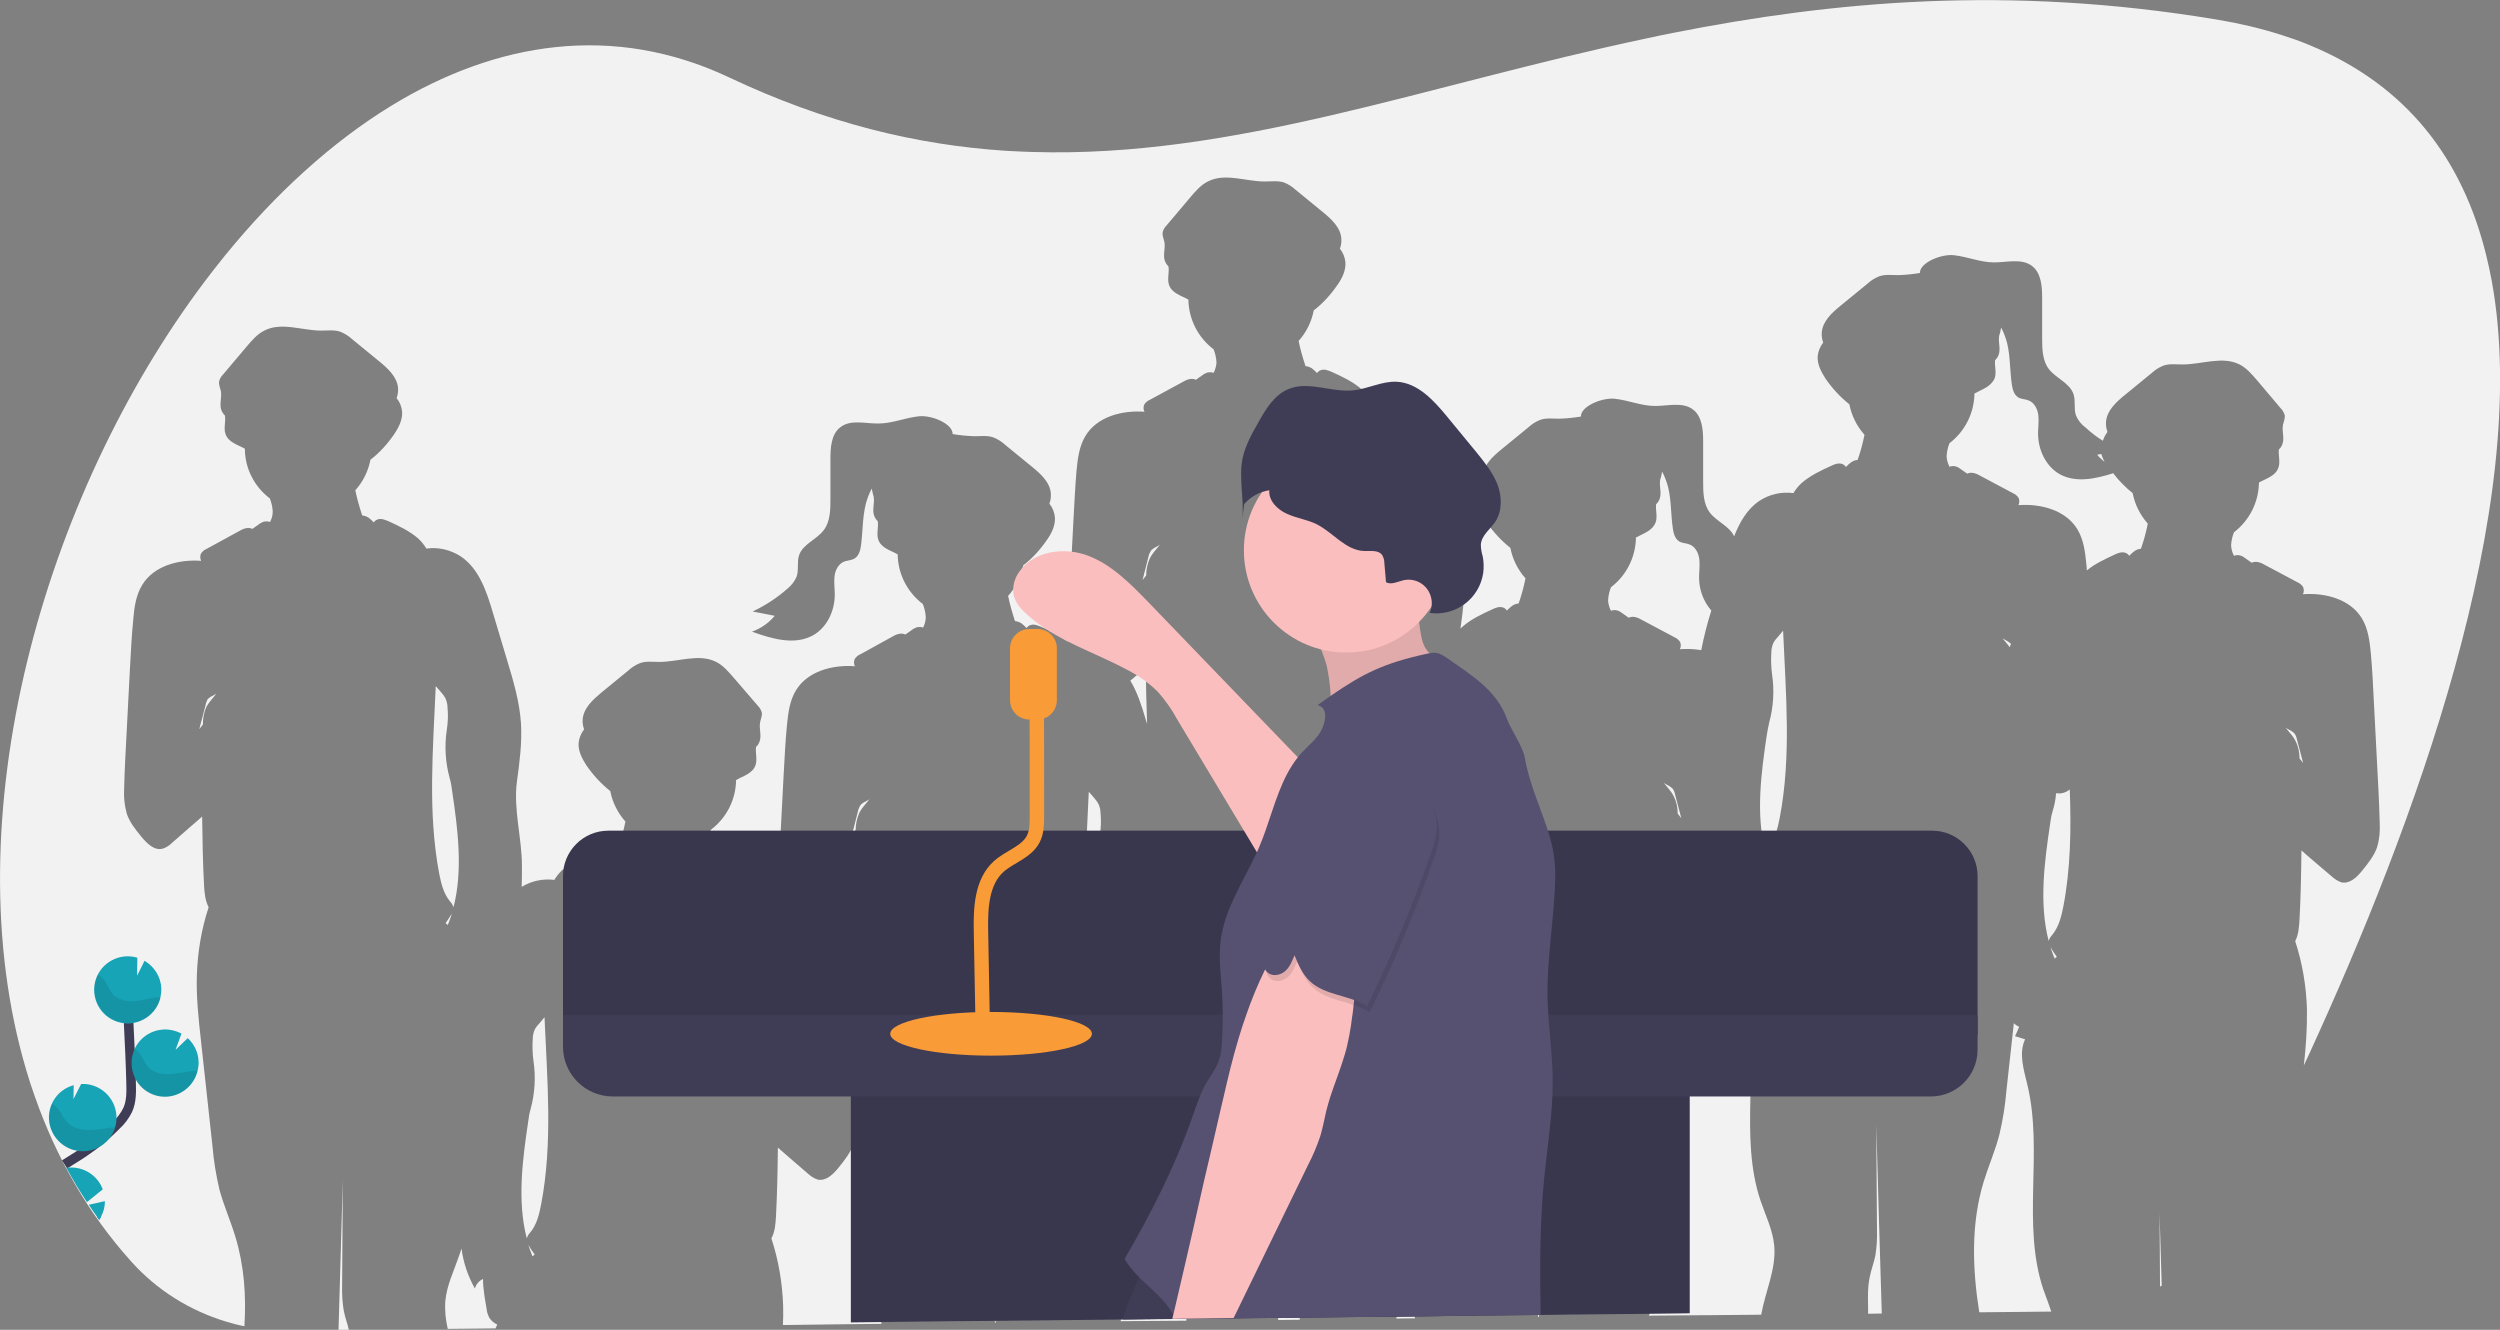 <?xml version="1.0" encoding="utf-8"?>
<!-- Generator: Adobe Illustrator 23.0.6, SVG Export Plug-In . SVG Version: 6.00 Build 0)  -->
<svg version="1.1" id="bbd2572f-7b08-4c5d-b64e-2e695104dd4a"
	 xmlns="http://www.w3.org/2000/svg" xmlns:xlink="http://www.w3.org/1999/xlink" x="0px" y="0px" viewBox="0 0 1041.3 553.9"
	 style="enable-background:new 0 0 1041.3 553.9;" xml:space="preserve">
<rect x="0" y="0" width="1041.3" height="553.9" fill="#808080" stroke="none"/>
<style type="text/css">
	.st0{fill:#F2F2F2;}
	.st1{fill:#3F3D56;}
	.st2{opacity:0.1;enable-background:new    ;}
	.st3{fill:#F99B36;}
	.st4{fill:none;stroke:#F99B36;stroke-width:6;stroke-miterlimit:10;}
	.st5{fill:#FBBEBE;}
	.st6{fill:#565171;}
	.st7{fill:none;stroke:#3F3D56;stroke-width:4;stroke-miterlimit:10;}
	.st8{fill:#17A4B7;}
</style>
<title>conference speaker</title>
<path class="st0" d="M357.9,338.6c1.1-2.2,2.9-3.9,4.3-5.8c-0.2,0.2-0.4,0.3-0.7,0.5c-1.1,0.5-2.1,1.1-3,1.9
	c-0.5,0.8-0.9,1.6-1.1,2.5l-2.5,9.9c0.5-0.6,1-1.2,1.5-1.9C356.4,343.4,356.9,340.9,357.9,338.6z"/>
<path class="st0" d="M598.7,345.3c-0.2,1.1-0.5,2.2-1,3.2c0,4.2-0.5,8.4-1.7,12.4c-0.5,1.7-0.8,3.4-1,5.2c-2.4,16.1-4.6,33-0.6,48.6
	c0.3-0.9,0.8-1.8,1.5-2.5c2.7-3.3,3.7-7.5,4.5-11.7c4.2-21.8,3-44.1,2-66.3c-0.6-0.7-1.4-1.2-2.2-1.6c0,1,0,1.9-0.1,2.9
	C599.8,338.8,599.3,342.1,598.7,345.3z"/>
<path class="st0" d="M458.4,338.7c0-1.3-0.3-2.5-0.8-3.7c-0.5-1-1.2-1.9-1.9-2.7l-2.2-2.5c-1.1,26.1-3.4,52.3,1.4,77.9
	c0.8,4.1,1.8,8.4,4.5,11.7c0.7,0.7,1.2,1.6,1.5,2.5c4-15.6,1.8-32.5-0.6-48.6c-0.2-1.8-0.6-3.5-1-5.2c-1.8-6.6-2.2-13.4-1.2-20.2
	C458.6,344.8,458.7,341.8,458.4,338.7z"/>
<path class="st0" d="M470.8,283.5c2.9,4.8,4.7,10.4,6.3,15.8l0.7,2.3c-0.3-7.9-0.5-15.8-0.5-23.7c-1.6,1.4-3.1,2.8-4.7,4.1
	L470.8,283.5z"/>
<path class="st0" d="M494.1,550.1c0.4-5.5,0-11.1-1.3-16.5c-0.9-3.4-2.2-6.8-2.4-10.3c0-2.4,0.3-4.7,0.9-7
	c4.1-20.9,5.9-42.9-0.3-63.3c-1.7-5.5-3.9-10.7-5.6-16.2c-0.8,2-1.7,4-2.8,5.9c-0.5-1.8-1.7-3.2-3.4-4c0,1,0,1.9-0.1,2.9
	c-0.3,3.3-0.8,6.5-1.4,9.7c-0.2,1.3-0.6,2.5-1.2,3.6c-0.8,1.1-1.9,2.1-3.2,2.7c0.6,1.3,1.2,2.6,1.7,3.9l-4.2,1.3
	c2.7,6,0.5,12.8-1,19.2c-5.2,22.2-0.5,45.9-3,68.3L494.1,550.1z"/>
<path class="st0" d="M478.9,232.6c1.1-2.2,2.8-3.9,4.3-5.8c-0.2,0.2-0.4,0.3-0.7,0.5c-1.1,0.5-2.1,1.1-3,1.9
	c-0.5,0.8-0.9,1.6-1.1,2.5l-2.5,9.9c0.5-0.6,1-1.2,1.5-1.9C477.4,237.4,477.9,234.9,478.9,232.6z"/>
<path class="st0" d="M579.4,232.7c0-1.3-0.3-2.5-0.8-3.7c-0.5-1-1.2-1.9-1.9-2.7l-2.2-2.5c-1.1,25.7-3.4,51.5,1.2,76.7
	c0.8-2.7,1.6-5.4,2.4-8.2c1.2-4.5,2.8-8.9,4.8-13.1c-0.5-4-1.1-8.1-1.6-12c-0.2-1.8-0.6-3.5-1.1-5.2c-1.8-6.6-2.2-13.4-1.2-20.1
	C579.6,238.9,579.7,235.8,579.4,232.7z"/>
<path class="st0" d="M535.8,429.3l-3.4,120.5l9-0.1c-1.6-14.7-2.3-29.4-2.2-44.2c0-4.3,0.2-8.6-0.7-12.8c-0.6-2.9-1.7-5.7-2.3-8.7
	c-0.6-3.5-0.8-7.1-0.7-10.7L535.8,429.3z"/>
<path class="st0" d="M458.5,429.3c0.1-0.3,0.3-0.7,0.4-1c0.5-1.2,0.9-2.5,1.3-3.7c0,0-0.1,0.1-0.1,0.1c-0.8,1.3-1.7,2.5-2.5,3.8
	C457.9,428.8,458.2,429,458.5,429.3z"/>
<path class="st0" d="M186.4,294.7c0-1.3-0.3-2.5-0.8-3.7c-0.5-1-1.2-1.9-1.9-2.7l-2.2-2.5c-1.1,26.1-3.4,52.3,1.4,77.9
	c0.8,4.1,1.8,8.4,4.5,11.7c0.7,0.7,1.2,1.6,1.5,2.5c4-15.6,1.8-32.5-0.6-48.6c-0.2-1.8-0.5-3.5-1-5.2c-1.8-6.6-2.2-13.4-1.2-20.1
	C186.6,300.8,186.7,297.8,186.4,294.7z"/>
<path class="st0" d="M186.5,385.3c0.1-0.3,0.3-0.7,0.4-1c0.5-1.2,0.9-2.5,1.3-3.7c0,0-0.1,0.1-0.1,0.1c-0.8,1.3-1.6,2.5-2.5,3.8
	C185.9,384.8,186.2,385,186.5,385.3z"/>
<path class="st0" d="M142.8,491.3c-0.6,20.9-1.2,41.8-1.8,62.7l4.3-0.1c-0.6-2.7-1.6-5.2-2.1-7.9c-0.6-3.5-0.8-7.1-0.7-10.7
	L142.8,491.3z"/>
<path class="st0" d="M207.1,551.7c-1.3-0.6-2.4-1.5-3.2-2.7c-0.6-1.1-1.1-2.4-1.2-3.7c-0.6-3.2-1.1-6.5-1.4-9.7
	c-0.1-1-0.1-1.9-0.1-2.9c-1.7,0.8-2.9,2.2-3.4,4c-2.9-5.2-4.8-10.8-5.6-16.7c-0.3,1-0.6,2.1-1,3.1c-2.1,6.2-5.1,12.2-5.7,18.7
	c-0.3,3.9,0.1,7.9,1,11.7l19.9-0.2C206.7,552.7,206.9,552.2,207.1,551.7z"/>
<path class="st0" d="M220.1,518.6c0.4,1.2,0.8,2.5,1.3,3.7c0.1,0.3,0.3,0.7,0.4,1c0.3-0.3,0.6-0.5,0.9-0.8c-0.9-1.2-1.8-2.5-2.5-3.8
	C220.2,518.7,220.2,518.7,220.1,518.6z"/>
<path class="st0" d="M363.4,539.4c-1.4-6-2.4-12-2.9-18.1c-1.6-14.7-3.2-29.3-4.8-44c0-0.4-0.1-0.8-0.1-1.2
	c-0.1,0.2-0.1,0.4-0.2,0.6c-1.2,3.5-3.6,6.5-6,9.5s-5.4,5.9-8.9,5.1c-1.4-0.5-2.7-1.3-3.8-2.3l-8-6.9c-1.6-1.4-3.1-2.7-4.7-4.1
	c-0.1,9.7-0.3,19.3-0.8,28.9c-0.2,3-0.4,6.2-1.9,8.9c3,9.2,4.6,18.7,4.9,28.3c0.1,2.6,0,5.2-0.1,7.8l23.4-0.3h0.1l17.6-0.2
	C366,547.5,364.5,543.5,363.4,539.4z"/>
<path class="st0" d="M323.8,439.9c0.5,0.6,1,1.2,1.5,1.9l-2.5-9.9c-0.2-0.9-0.5-1.8-1.1-2.5c-0.9-0.8-1.9-1.4-3-1.9
	c-0.2-0.2-0.5-0.3-0.7-0.5c1.5,1.9,3.3,3.6,4.3,5.8C323.3,434.9,323.8,437.4,323.8,439.9z"/>
<path class="st0" d="M352.8,396c0.6,7,1,13.9,1.4,20.9s0.7,13.8,1.1,20.6c0.8-5.3,2.1-10.6,3.7-15.7c-1.4-2.7-1.7-5.8-1.9-8.9
	c-0.5-9.6-0.7-19.3-0.8-28.9c-1.5,1.4-3.1,2.7-4.6,4C352.2,390.6,352.6,393.3,352.8,396z"/>
<path class="st0" d="M220,467.2c-2.4,16.1-4.6,33-0.6,48.6c0.3-0.9,0.8-1.8,1.5-2.5c2.7-3.3,3.7-7.5,4.5-11.7
	c4.9-25.6,2.5-51.8,1.4-77.9l-2.1,2.5c-0.8,0.8-1.5,1.7-2,2.7c-0.5,1.2-0.8,2.5-0.8,3.8c-0.2,3.1-0.1,6.1,0.3,9.2
	c1,6.7,0.6,13.5-1.2,20.1C220.5,463.7,220.2,465.4,220,467.2z"/>
<path class="st0" d="M581.6,549.2l7.8-0.1c-4.2-24.1,1.8-49.9-3.8-74c-0.9-3.8-2-7.7-2.3-11.5c-2,5.3-4.3,10.5-4.8,16.2
	c-0.9,9.7,3.7,19,5.4,28.7c2.3,13.3-0.8,26.8-2.2,40.2C581.6,548.8,581.6,549,581.6,549.2z"/>
<path class="st0" d="M851.1,537.1c-9.1-27.1,0-57.2-6.6-85c-1.5-6.4-3.8-13.3-1-19.2l-4.2-1.3c0.6-1.3,1.2-2.6,1.7-3.9
	c-0.8-0.4-1.6-0.9-2.2-1.5l-3.1,28.2c-0.5,6.1-1.5,12.2-2.9,18.1c-1.7,6.7-4.5,13-6.5,19.5c-5.4,17.6-4.8,36.3-1.9,54.6l30-0.3
	C853.4,543.2,852.2,540.2,851.1,537.1z"/>
<path class="st0" d="M837.1,269.6l0.1-0.3l0.4-1.2c-0.9-0.7-1.8-1.3-2.8-1.8c-0.2-0.2-0.5-0.3-0.7-0.5
	C835.1,267.2,836.2,268.3,837.1,269.6z"/>
<path class="st0" d="M736.1,357.6c0.4,1.2,0.8,2.5,1.3,3.7c0.1,0.3,0.3,0.7,0.4,1c0.3-0.3,0.6-0.5,0.9-0.8c-0.9-1.2-1.8-2.5-2.5-3.8
	C736.2,357.7,736.2,357.7,736.1,357.6z"/>
<path class="st0" d="M859.4,377.7c3.1-16.1,3.3-32.5,2.7-48.9c-1.5,1.3-3.5,1.9-5.5,1.6l-0.2,0c-0.2,2.6-0.7,5.2-1.5,7.7
	c-0.5,1.7-0.8,3.4-1,5.2c-2.4,16.1-4.6,33-0.6,48.6c0.3-0.9,0.8-1.8,1.5-2.5C857.5,386.1,858.6,381.8,859.4,377.7z"/>
<path class="st0" d="M414.7,551c0-5.2,0-10.5,0.1-15.7c-0.2,5.2-0.3,10.5-0.4,15.7H414.7z"/>
<path class="st0" d="M1037.9,117.2c-0.7-3.8-1.5-7.5-2.4-11.1c-9.7-39.2-32.4-70.5-74-87.5c-3.6-1.5-7.3-2.8-11.1-4
	c-8.8-2.8-17.7-4.9-26.8-6.4c-87.2-14.6-160.6-7.6-226.7,5.5c-3.7,0.7-7.4,1.5-11.1,2.3c-92.7,19.6-171.6,49.9-255.9,47.3
	c-3.7-0.1-7.4-0.3-11.1-0.5c-36.7-2.4-74.6-11.4-115.2-30.6c-48-22.6-96.7-15-140.7,11.9c-24.8,15.2-48.1,36.5-68.9,62l-0.1,0.1
	c-2.9,3.6-5.8,7.3-8.6,11C17.7,207-19.9,341.4,10.9,445.6c1.1,3.8,2.3,7.5,3.6,11.1c8.9,25.4,22.1,48.7,40.3,68.9
	c10.5,11.7,24.1,20.2,39.1,24.8c2.6,0.8,5.2,1.5,7.9,2c0.8-12.7-0.1-25.3-3.8-37.4c-2-6.6-4.8-12.9-6.6-19.5c-1.4-6-2.4-12-2.9-18.1
	c-1.6-14.7-3.2-29.3-4.8-44c-1-9-2-18.1-1.7-27.2c0.3-9.6,1.9-19.2,4.9-28.3c-1.4-2.7-1.7-5.8-1.9-8.9c-0.5-9.6-0.7-19.3-0.8-28.9
	c-1.6,1.4-3.1,2.8-4.7,4.1l-8,7c-1.1,1.1-2.4,1.9-3.8,2.3c-3.5,0.9-6.6-2.3-8.9-5.1s-4.8-5.9-6-9.5c-0.9-3.3-1.3-6.7-1.1-10.2
	c0.1-4.4,0.3-8.8,0.5-13.1l1.9-36.6c0.4-7,0.7-13.9,1.4-20.9c0.4-5,1.1-10.1,3.7-14.4c4.8-8,15.2-10.8,24.6-10.1
	c-0.5-0.9-0.5-2-0.1-3c0.6-0.9,1.4-1.6,2.4-2L100,221c1-0.6,2.1-1,3.3-1.1c0.6,0,1.2,0.1,1.8,0.4l2.7-1.9c0.6-0.5,1.3-0.8,2-1.1
	c0.9-0.2,1.9-0.2,2.7,0.1c0.7-1.4,1.1-2.8,1.1-4.3c-0.1-1.9-0.5-3.7-1.2-5.5c-6.5-4.9-10.4-12.6-10.4-20.7c-3-1.7-6.9-2.6-8.1-6.2
	c-0.8-2.4,0.2-5.1-0.2-7.6c-0.7-0.7-1.2-1.5-1.5-2.3c-0.9-2.5,0.3-5.3-0.2-7.9c-0.3-1.4-1-2.8-0.7-4.2c0.3-1,0.8-1.9,1.6-2.7
	l9.8-11.6c2.2-2.6,4.4-5.2,7.4-6.7c7.1-3.7,15.7,0,23.7,0c2.7,0,5.5-0.4,8,0.5c1.8,0.7,3.5,1.8,4.9,3.1l11,9c3.7,3,7.7,6.6,8.1,11.3
	c0.1,1.4-0.1,2.9-0.6,4.2c1.3,1.6,2.1,3.6,2.3,5.7c0.2,3.3-1.4,6.5-3.2,9.2c-2.8,4.1-6.1,7.8-10,10.8c-0.9,4.7-3.1,9.2-6.3,12.7
	c0.7,3.5,1.7,6.9,2.8,10.3c0,0.1,0.1,0.1,0.1,0.2c0.9,0.1,1.8,0.4,2.6,0.9c0.8,0.6,1.5,1.3,2.2,2c0.3-0.5,0.9-1,1.5-1.2
	c1.5-0.6,3.1,0.1,4.6,0.7c4.4,2,8.9,4.1,12.5,7.3c1.3,1.2,2.4,2.6,3.3,4.1c5-0.7,10.1,0.5,14.4,3.3c7.6,5.2,10.7,14.6,13.3,23.4
	c2,6.6,3.9,13.1,5.9,19.7c2.6,8.6,5.2,17.3,5.8,26.3c0.5,8.2-0.6,16.4-1.7,24.5c-1.5,11.2,2.1,23.5,2.1,34.9c0,2.9,0,5.9-0.1,8.8
	c4.1-2.5,8.9-3.5,13.6-2.9c0.9-1.5,2-2.9,3.3-4.1c3.6-3.2,8.1-5.3,12.5-7.3c1.5-0.7,3.1-1.3,4.6-0.7c0.6,0.2,1.1,0.7,1.5,1.2
	c0.6-0.7,1.4-1.4,2.2-2c0.8-0.5,1.7-0.9,2.6-0.9c0-0.1,0-0.1,0.1-0.2c1.2-3.4,2.1-6.8,2.8-10.3c-3.2-3.6-5.4-8-6.3-12.7
	c-3.9-3.1-7.2-6.7-10-10.8c-1.8-2.8-3.4-5.9-3.2-9.2c0.2-2.1,1-4,2.3-5.7c-0.5-1.4-0.7-2.8-0.6-4.2c0.4-4.8,4.4-8.3,8-11.3l11-9
	c1.4-1.3,3.1-2.4,4.9-3.1c2.5-0.9,5.3-0.5,8-0.5c8,0,16.6-3.6,23.7,0c3,1.5,5.2,4.2,7.4,6.7l10,11.6c0.7,0.7,1.3,1.7,1.6,2.7
	c0.3,1.4-0.5,2.8-0.7,4.2c-0.5,2.6,0.7,5.4-0.2,7.9c-0.3,0.9-0.8,1.7-1.5,2.3c-0.3,2.5,0.6,5.2-0.2,7.6c-1.2,3.5-5.1,4.5-8.1,6.2
	c-0.1,8.2-4,15.8-10.5,20.7c-0.7,1.7-1.1,3.6-1.2,5.5c0.1,1.5,0.5,3,1.1,4.3c0.9-0.3,1.8-0.4,2.7-0.1c0.7,0.2,1.4,0.6,2,1.1l2.7,1.9
	c0.6-0.3,1.2-0.4,1.8-0.4c1.2,0.1,2.3,0.5,3.3,1.2l13.9,7.4c0.6,0.3,1.2,0.7,1.7,1.1c0.1-2.7,0.2-5.4,0.4-8.1l1.9-36.6
	c0.4-7,0.7-13.9,1.4-20.9c0.5-5,1.1-10.1,3.7-14.4c4.8-8,15.2-10.8,24.6-10.1c-0.5-0.9-0.5-2-0.1-3c0.6-0.9,1.4-1.6,2.4-2L372,265
	c1-0.6,2.1-1,3.3-1.1c0.6,0,1.2,0.1,1.8,0.4l2.7-1.9c0.6-0.5,1.3-0.8,2-1.1c0.9-0.2,1.9-0.2,2.7,0.1c0.7-1.4,1.1-2.8,1.1-4.3
	c-0.1-1.9-0.5-3.7-1.2-5.5c-6.5-4.9-10.4-12.6-10.5-20.7c-3-1.7-6.9-2.6-8.1-6.2c-0.8-2.4,0.2-5.1-0.2-7.6c-0.7-0.7-1.2-1.5-1.5-2.3
	c-0.9-2.5,0.3-5.3-0.2-7.9c-0.3-1.1-0.6-2.3-0.8-3.4c-1.1,2.1-1.9,4.2-2.5,6.5c-1.4,5.7-1.2,11.6-2,17.4c-0.3,2-0.9,4.1-2.6,5.2
	c-1.3,0.8-3,0.8-4.4,1.3c-2.4,1-3.7,3.6-4,6.1s0.1,5.1,0.1,7.7c0,6.7-3.2,13.6-9,16.9c-7.7,4.3-17.2,1.5-25.5-1.5
	c3.7-1.3,7-3.6,9.5-6.6l-9.2-1.8c5.3-2.5,10.2-5.7,14.6-9.6c1.6-1.3,2.9-3,3.7-4.9c1-2.8,0.1-6,1-8.8c1.5-4.8,7.4-6.6,10.4-10.7
	c2.6-3.5,2.7-8.3,2.7-12.7l0-16.8c0-4.8,0.3-10.4,4.2-13.3c4.3-3.3,10.4-1.4,15.8-1.5c5.7,0,11.1-2.4,16.8-3
	c5.3-0.6,14.2,3.1,14.1,7.4c3,0.5,6,0.8,9,0.9c2.7,0,5.5-0.4,8,0.5c1.8,0.7,3.5,1.8,4.9,3.1l11,9c3.7,3,7.7,6.6,8,11.3
	c0.1,1.4-0.1,2.9-0.6,4.2c1.3,1.6,2.1,3.6,2.3,5.7c0.2,3.3-1.3,6.5-3.2,9.2c-2.8,4.1-6.1,7.8-10,10.8c-0.9,4.7-3.1,9.2-6.3,12.7
	c0.7,3.5,1.7,6.9,2.8,10.3c0,0.1,0.1,0.1,0.1,0.2c0.9,0.1,1.8,0.4,2.6,0.9c0.8,0.6,1.5,1.3,2.2,2c0.3-0.5,0.9-1,1.5-1.2
	c1.5-0.6,3.1,0.1,4.6,0.7c3.9,1.6,7.6,3.7,11,6.1c0-0.2,0-0.4,0-0.6c0.1-4.4,0.3-8.8,0.5-13.1l1.9-36.6c0.4-7,0.7-13.9,1.3-20.9
	c0.5-5,1.1-10.1,3.7-14.4c4.8-8,15.2-10.8,24.6-10.1c-0.5-0.9-0.5-2-0.1-3c0.6-0.9,1.4-1.6,2.4-2l14-7.6c1-0.6,2.1-1,3.3-1.1
	c0.6,0,1.2,0.1,1.8,0.4l2.7-1.9c0.6-0.5,1.3-0.8,2-1.1c0.9-0.2,1.9-0.2,2.7,0.1c0.7-1.4,1.1-2.8,1.2-4.3c-0.1-1.9-0.5-3.7-1.2-5.5
	c-6.5-4.9-10.4-12.6-10.5-20.7c-3-1.7-6.9-2.6-8.1-6.2c-0.8-2.4,0.2-5.1-0.2-7.6c-0.7-0.7-1.2-1.5-1.5-2.3c-0.9-2.5,0.3-5.3-0.2-7.9
	c-0.3-1.4-1-2.8-0.7-4.2c0.3-1,0.8-1.9,1.6-2.7l9.8-11.6c2.2-2.6,4.4-5.2,7.4-6.7c7.1-3.7,15.7,0,23.7,0c2.7,0,5.5-0.4,8,0.4
	c1.8,0.7,3.5,1.8,4.9,3.1l11,9c3.7,3,7.7,6.6,8,11.3c0.1,1.4-0.1,2.9-0.6,4.2c1.3,1.6,2.1,3.6,2.3,5.7c0.2,3.3-1.3,6.5-3.2,9.2
	c-2.8,4.1-6.1,7.8-10,10.8c-0.9,4.7-3.1,9.2-6.3,12.7c0.7,3.5,1.7,6.9,2.8,10.3c0,0.1,0.1,0.1,0.1,0.2c0.9,0.1,1.8,0.4,2.6,0.9
	c0.8,0.6,1.5,1.3,2.2,2c0.3-0.5,0.9-1,1.5-1.2c1.5-0.6,3.1,0.1,4.6,0.7c4.4,2,8.9,4.1,12.5,7.3c1.3,1.2,2.4,2.6,3.3,4.1
	c5-0.7,10.1,0.5,14.3,3.3c7.6,5.2,10.7,14.6,13.3,23.4c2,6.6,3.9,13.1,5.9,19.7c2.6,8.6,5.2,17.3,5.8,26.3
	c0.5,7.6-0.4,15.3-1.5,22.9c0.2-0.3,0.5-0.5,0.8-0.8c3.6-3.2,8.1-5.3,12.5-7.3c1.4-0.7,3.1-1.3,4.6-0.7c0.6,0.2,1.1,0.7,1.5,1.2
	c0.6-0.7,1.4-1.4,2.2-2c0.8-0.5,1.7-0.9,2.6-0.9c0-0.1,0-0.1,0.1-0.2c1.2-3.4,2.1-6.8,2.8-10.3c-3.2-3.6-5.4-8-6.3-12.7
	c-3.9-3.1-7.2-6.7-10-10.8c-1.8-2.8-3.4-5.9-3.2-9.2c0.2-2.1,1-4,2.3-5.7c-0.5-1.4-0.7-2.8-0.6-4.2c0.4-4.8,4.3-8.3,8-11.3l11-9
	c1.4-1.3,3.1-2.4,4.9-3.1c2.5-0.9,5.3-0.5,8-0.5c3-0.1,6-0.4,9-0.9c-0.2-4.2,8.8-8,14.1-7.4c5.7,0.6,11.1,3,16.8,3
	c5.4,0,11.5-1.8,15.8,1.5c3.8,2.9,4.2,8.5,4.2,13.3l0,16.8c0,4.4,0.1,9.2,2.7,12.7c2.9,3.9,8.3,5.7,10.2,10
	c2.3-5.8,5.3-11.2,10.4-14.7c4.2-2.8,9.3-4,14.3-3.3c0.9-1.5,2-2.9,3.3-4.1c3.6-3.2,8.1-5.3,12.5-7.3c1.4-0.7,3.1-1.3,4.6-0.7
	c0.6,0.2,1.1,0.7,1.5,1.2c0.6-0.7,1.4-1.4,2.2-2c0.8-0.5,1.7-0.9,2.6-0.9c0-0.1,0-0.1,0.1-0.2c1.2-3.4,2.1-6.8,2.8-10.3
	c-3.2-3.6-5.4-8-6.3-12.7c-3.9-3.1-7.2-6.7-10-10.8c-1.8-2.8-3.4-5.9-3.2-9.2c0.2-2.1,1-4,2.3-5.7c-0.5-1.4-0.7-2.8-0.6-4.2
	c0.4-4.8,4.3-8.3,8-11.3l11-9c1.4-1.3,3.1-2.4,4.9-3.1c2.5-0.9,5.3-0.5,8-0.5c3-0.1,6-0.4,9-0.9c-0.2-4.2,8.8-8,14.1-7.4
	c5.7,0.6,11.1,3,16.8,3c5.4,0,11.5-1.8,15.8,1.5c3.8,2.9,4.2,8.5,4.2,13.3l0,16.8c0,4.4,0.1,9.2,2.7,12.7c3,4,8.9,5.9,10.4,10.7
	c0.9,2.8,0,6,1,8.8c0.9,2,2.2,3.7,4,5c2.2,2,4.6,3.9,7.2,5.5c0.4-1.3,1.1-2.6,1.9-3.7c-0.5-1.4-0.7-2.8-0.6-4.2
	c0.4-4.8,4.3-8.3,8-11.3l11-9c1.4-1.3,3.1-2.4,4.9-3.1c2.5-0.9,5.3-0.5,8-0.5c8,0,16.6-3.6,23.7,0c3,1.5,5.2,4.2,7.4,6.7l9.8,11.6
	c0.7,0.7,1.3,1.7,1.6,2.7c0.3,1.4-0.4,2.8-0.7,4.2c-0.5,2.6,0.7,5.4-0.2,7.9c-0.3,0.9-0.8,1.7-1.5,2.3c-0.3,2.5,0.7,5.2-0.2,7.6
	c-1.2,3.5-5.1,4.5-8.1,6.2c-0.1,8.2-4,15.8-10.4,20.7c-0.7,1.7-1.1,3.6-1.2,5.5c0.1,1.5,0.5,3,1.2,4.3c0.9-0.3,1.8-0.4,2.7-0.1
	c0.7,0.2,1.4,0.6,2,1.1l2.7,1.9c0.6-0.3,1.2-0.4,1.8-0.4c1.2,0.1,2.3,0.5,3.3,1.1l13.9,7.4c1,0.4,1.8,1.1,2.4,2c0.4,1,0.4,2.1-0.1,3
	c9.4-0.7,19.8,2.1,24.6,10.1c2.6,4.3,3.2,9.4,3.7,14.4c0.6,7,1,13.9,1.3,20.9l1.9,36.6c0.2,4.4,0.4,8.8,0.5,13.2
	c0.2,3.4-0.1,6.9-1.1,10.2c-1.2,3.5-3.6,6.5-6,9.5s-5.4,5.9-8.9,5.1c-1.4-0.5-2.7-1.3-3.8-2.3l-8.1-6.9c-1.6-1.4-3.2-2.7-4.7-4.1
	c-0.1,9.7-0.3,19.3-0.8,28.9c-0.2,3-0.4,6.2-1.8,8.9c3,9.2,4.6,18.7,4.9,28.3c0.1,7.9-0.4,15.7-1.3,23.5c0.8-1.8,1.7-3.6,2.5-5.4
	C1004.8,345.3,1055,211.5,1037.9,117.2z"/>
<path class="st0" d="M85.6,293.8l-2.6,9.9c0.5-0.6,1-1.2,1.5-1.9c0-2.5,0.4-4.9,1.4-7.2c1.1-2.2,2.9-3.9,4.3-5.8
	c-0.2,0.2-0.4,0.3-0.7,0.5c-1.1,0.5-2.1,1.1-3,1.9C86.1,292.1,85.7,292.9,85.6,293.8z"/>
<path class="st0" d="M698.8,338.9c0.5,0.6,1,1.2,1.5,1.9l-2.6-9.9c-0.2-0.9-0.5-1.8-1.1-2.5c-0.9-0.8-1.9-1.4-3-1.9
	c-0.2-0.2-0.5-0.3-0.7-0.5c1.5,1.9,3.3,3.6,4.3,5.8C698.3,333.9,698.8,336.4,698.8,338.9z"/>
<path class="st0" d="M855.8,399.3c0.3-0.3,0.6-0.5,0.9-0.8c-0.9-1.2-1.8-2.5-2.5-3.8c0,0,0-0.1-0.1-0.1c0.4,1.2,0.8,2.5,1.3,3.7
	C855.6,398.6,855.7,399,855.8,399.3z"/>
<path class="st0" d="M595.1,417.6c0.4,1.2,0.8,2.5,1.3,3.7c0.1,0.3,0.3,0.7,0.4,1c0.3-0.3,0.6-0.5,0.9-0.8c-0.9-1.2-1.8-2.5-2.5-3.8
	C595.2,417.7,595.2,417.7,595.1,417.6z"/>
<path class="st0" d="M681.4,223.9c-0.1,8.2-4,15.8-10.4,20.7c-0.7,1.7-1.1,3.6-1.2,5.5c0.1,1.5,0.5,3,1.2,4.3
	c0.9-0.3,1.8-0.4,2.7-0.1c0.7,0.2,1.4,0.6,2,1.1l2.7,1.9c0.6-0.3,1.2-0.4,1.8-0.4c1.2,0.1,2.3,0.5,3.3,1.1l13.9,7.4
	c1,0.4,1.8,1.1,2.4,2c0.4,1,0.4,2.1-0.1,3c3-0.2,6-0.1,8.9,0.4c1.1-5.6,2.5-11.1,4.2-16.5c-3.3-3.8-5.1-8.7-5.1-13.7
	c0-2.6,0.4-5.1,0.1-7.7s-1.7-5.2-4-6.1c-1.4-0.6-3.1-0.5-4.4-1.3c-1.7-1.1-2.3-3.2-2.6-5.2c-0.9-5.8-0.6-11.7-2-17.4
	c-0.6-2.3-1.4-4.4-2.5-6.5c-0.2,1.2-0.4,2.3-0.8,3.4c-0.5,2.6,0.7,5.4-0.2,7.9c-0.3,0.9-0.8,1.7-1.5,2.3c-0.3,2.5,0.7,5.2-0.2,7.6
	C688.2,221.2,684.4,222.2,681.4,223.9z"/>
<path class="st0" d="M735.9,306.2c-2.4,16.1-4.6,33-0.6,48.6c0.3-0.9,0.8-1.8,1.5-2.5c2.7-3.3,3.7-7.5,4.5-11.7
	c4.9-25.6,2.5-51.8,1.4-77.9l-2.1,2.5c-0.8,0.8-1.5,1.7-2,2.7c-0.5,1.2-0.8,2.5-0.8,3.8c-0.2,3.1-0.1,6.1,0.3,9.2
	c1,6.7,0.6,13.5-1.2,20.1C736.5,302.7,736.2,304.4,735.9,306.2z"/>
<path class="st0" d="M720.7,389c-1.4,1.2-3.3,1.7-5.1,1.3c-1.4-0.5-2.7-1.3-3.8-2.3l-8-6.9c-1.6-1.4-3.2-2.7-4.7-4.1
	c-0.1,9.7-0.3,19.3-0.8,28.9c-0.2,3-0.4,6.2-1.8,8.9c3,9.2,4.6,18.7,4.9,28.3c0.2,9.1-0.7,18.2-1.7,27.2c-1.6,14.7-3.2,29.3-4.8,44
	c-0.5,6.1-1.5,12.2-2.9,18.1c-1.4,5.3-3.5,10.4-5.2,15.6l10.2-0.1l13-0.1h1.6l22-0.2c0,0,0,0,0-0.1c1.7-9.6,6.3-19,5.4-28.7
	c-0.6-6.5-3.6-12.5-5.7-18.7c-9.1-27.1,0-57.2-6.6-85c-1.5-6.4-3.8-13.3-1-19.2l-4.2-1.3c0.6-1.3,1.2-2.6,1.7-3.9
	C722.3,390.2,721.5,389.6,720.7,389z"/>
<path class="st0" d="M640.5,528.2c0,6.8,0.1,13.5,0.1,20.3h0.4L640.5,528.2z"/>
<path class="st0" d="M899.5,505.3c0.1,10.2,0.1,20.4,0.2,30.6l0.7-0.4C900.1,525.4,899.8,515.3,899.5,505.3z"/>
<path class="st0" d="M875.2,189.1l-1.7,0.3c0.9,1.1,2,2.1,3.1,3C876.1,191.4,875.6,190.3,875.2,189.1z"/>
<path class="st0" d="M781.5,468.3l0.3,44.1c0.1,3.6-0.1,7.1-0.7,10.7c-0.6,2.9-1.7,5.7-2.3,8.7c-0.9,4.2-0.8,8.5-0.7,12.8
	c0,0.9,0,1.7,0,2.6l5.7-0.1C783,520.7,782.2,494.5,781.5,468.3z"/>
<path class="st0" d="M957.8,315.9c0.5,0.6,1,1.2,1.5,1.9l-2.6-9.9c-0.2-0.9-0.5-1.8-1.1-2.5c-0.9-0.8-1.9-1.4-3-1.9
	c-0.2-0.2-0.5-0.3-0.7-0.5c1.5,1.9,3.3,3.6,4.3,5.8C957.3,310.9,957.8,313.4,957.8,315.9z"/>
<path class="st0" d="M822.4,163.9c-0.1,8.2-4,15.8-10.4,20.7c-0.7,1.7-1.1,3.6-1.2,5.5c0.1,1.5,0.5,3,1.2,4.3
	c0.9-0.3,1.8-0.4,2.7-0.1c0.7,0.2,1.4,0.6,2,1.1l2.7,1.9c0.6-0.3,1.2-0.4,1.8-0.4c1.2,0.1,2.3,0.5,3.3,1.1l13.9,7.4
	c1,0.4,1.8,1.1,2.4,2c0.4,1,0.4,2.1-0.1,3c9.4-0.7,19.8,2.1,24.6,10.1c2.6,4.3,3.2,9.4,3.7,14.4c0.1,0.9,0.2,1.8,0.2,2.7
	c3.4-2.8,7.5-4.7,11.6-6.6c1.4-0.7,3.1-1.3,4.6-0.7c0.6,0.2,1.1,0.7,1.5,1.2c0.6-0.7,1.4-1.4,2.2-2c0.8-0.5,1.7-0.9,2.6-0.9
	c0-0.1,0-0.1,0.1-0.2c1.2-3.4,2.1-6.8,2.8-10.3c-3.2-3.6-5.4-8-6.3-12.7c-3-2.4-5.8-5.2-8.1-8.3c-7.5,2.4-15.6,4.1-22.3,0.4
	c-5.8-3.3-9-10.2-9-16.9c0-2.6,0.4-5.1,0.1-7.7s-1.7-5.2-4-6.1c-1.4-0.6-3.1-0.5-4.4-1.3c-1.7-1.1-2.3-3.2-2.6-5.2
	c-0.9-5.8-0.6-11.7-2-17.4c-0.6-2.3-1.4-4.4-2.5-6.5c-0.2,1.2-0.4,2.3-0.8,3.4c-0.5,2.6,0.7,5.4-0.2,7.9c-0.3,0.9-0.8,1.7-1.5,2.3
	c-0.3,2.5,0.7,5.2-0.2,7.6C829.2,161.2,825.4,162.2,822.4,163.9z"/>
<path class="st1" d="M253.4,346h551.4c10.4,0,18.9,8.5,18.9,18.9l0,0v66.3l0,0H234.5l0,0v-66.3C234.5,354.5,242.9,346,253.4,346
	C253.4,346,253.4,346,253.4,346z"/>
<path class="st2" d="M253.4,346h551.4c10.4,0,18.9,8.5,18.9,18.9l0,0v66.3l0,0H234.5l0,0v-66.3C234.5,354.5,242.9,346,253.4,346
	C253.4,346,253.4,346,253.4,346z"/>
<polygon class="st1" points="703.8,423.3 703.8,547 680,547.3 678.3,547.3 657.2,547.5 656.5,547.5 641.7,547.7 614.8,548 
	526.3,548.9 513.9,549.1 489.5,549.3 488.4,549.3 467.6,549.6 410.1,550.2 396.5,550.3 354.4,550.8 354.4,423.3 "/>
<polygon class="st2" points="703.8,423.3 703.8,547 680,547.3 678.3,547.3 657.2,547.5 656.5,547.5 641.7,547.7 614.8,548 
	526.3,548.9 513.9,549.1 489.5,549.3 488.4,549.3 467.6,549.6 410.1,550.2 396.5,550.3 354.4,550.8 354.4,423.3 "/>
<path class="st1" d="M234.5,422.7h589.2l0,0v14.5c0,10.8-8.7,19.5-19.5,19.5l0,0H255.2c-11.4,0-20.7-9.3-20.7-20.7l0,0V422.7
	L234.5,422.7z"/>
<ellipse class="st3" cx="412.8" cy="430.6" rx="42" ry="9.1"/>
<path class="st4" d="M409.4,431.6l-0.8-43.5c-0.2-9.7,0.2-20.7,7.4-27.2c4.6-4.1,11.4-5.9,14.3-11.3c1.6-3,1.6-6.5,1.6-9.8
	c0-19.7,0-39.5-0.1-59.2"/>
<path class="st3" d="M428.7,262h3.5c4.4,0,8,3.6,8,8v21.7c0,4.4-3.6,8-8,8h-3.5c-4.4,0-8-3.6-8-8V270
	C420.7,265.6,424.3,262,428.7,262z"/>
<path class="st5" d="M585.4,362.6c-6.4-7.5-13.2-14.5-20.1-21.6l-13.9-14.4l-12.6-13l-60.5-62.8c-7.4-7.6-15.1-15.5-25-19.3
	s-22.8-2.1-28.8,6.7c-2,2.8-2.9,6.2-2.3,9.6c0.7,3.2,3,5.9,5.5,8.1c11.8,10.8,27.7,15.5,41.8,23.1c4.7,2.4,9.1,5.5,12.8,9.2
	c3.1,3.5,5.8,7.3,8,11.4l35.4,59c2.2,3.9,4.7,7.5,7.5,11c2.3,2.7,4.8,5,7.2,7.6c5.7,6,10.1,13.1,15.5,19.3
	c7.5,8.7,16.9,15.6,26.1,22.5c1.9,1.4,4,2.9,6.3,3c3.1,0.2,5.8-2,8.1-4.1c3.8-3.3,11.5-8.2,13.6-12.8c1.8-4.1-1.4-8.3-3.3-11.9
	C600.8,382.3,593.6,372,585.4,362.6z"/>
<path class="st1" d="M614.8,548l-88.5,1l-12.4,0.1l-24.4,0.3h-1.1l-20.8,0.2c1.8-6,4.2-11.9,7-17.5c1.8-3.5,4-6.9,6.4-10
	c4.5,0.4,8.9,0.8,13.4,1.1c10.3,0.8,20.7,1.5,31,2.2c26.2,1.7,52.3,3.2,78.5,5.5c1.8,0.2,3.7,0.4,5,1.5c0.8,0.8,1.4,1.7,1.8,2.8
	C612.6,539.3,614,543.6,614.8,548z"/>
<path class="st5" d="M553.3,305.9c22.8-7.3,33.7-11.4,54-24.1c-4.4,0.7,2-4.6-2.4-5.2c-4.4-0.6-8.9-2.8-11.2-6.7
	c-1.5-2.5-1.9-5.5-2.3-8.4l-2.2-15.8c0.3,1.9-41.3,2.1-41.6,13.8c-0.2,6.1,4.2,13.1,5.3,19.2C554.7,287.7,554.8,296.9,553.3,305.9z"
	/>
<path class="st2" d="M553.3,305.9c22.8-7.3,33.7-11.4,54-24.1c-4.4,0.7,2-4.6-2.4-5.2c-4.4-0.6-8.9-2.8-11.2-6.7
	c-1.5-2.5-1.9-5.5-2.3-8.4l-2.2-15.8c0.3,1.9-41.3,2.1-41.6,13.8c-0.2,6.1,4.2,13.1,5.3,19.2C554.7,287.7,554.8,296.9,553.3,305.9z"
	/>
<path class="st6" d="M646.7,448.9c0,2.6,0,5.3-0.1,7.9c-0.5,11.3-2.3,22.6-3.4,33.8c-1.9,19-1.8,38-1.5,57.1l-26.9,0.3l-88.5,1
	l-12.4,0.1l-24.4,0.3c-0.2-0.5-0.5-1.1-0.8-1.6c0,0,0,0,0-0.1c-3.2-6.2-9.1-10.6-14.1-15.6c-2.4-2.3-4.5-4.9-6.2-7.7
	c11-18.9,21.1-38.7,28.3-59.3c1-2.8,1.9-5.5,3-8.2c0.7-1.9,1.6-3.7,2.5-5.4c1.8-3.1,4-5.9,5.3-9.2c1-2.9,1.5-6,1.5-9.1
	c0-0.6,0.1-1.2,0.1-1.9c0.1-2.7,0.2-5.3,0.2-7.9c0-0.2,0-0.4,0-0.6c0-3.2-0.1-6.3-0.3-9.5c-0.5-7.1-1.4-14.2-0.6-21.3
	c1.6-13.3,9.5-24.8,15.1-37c0.5-1.2,1.1-2.3,1.5-3.5c0.8-1.8,1.4-3.6,2.1-5.5c3.8-10.7,6.6-21.9,13.5-30.6c0.6-0.7,1.2-1.5,1.9-2.2
	c2.9-3.1,6.4-5.8,8.2-9.7c1.7-3.9,2.2-8.8-1.9-9.8c1.9-1.4,3.8-2.7,5.5-3.9c13.5-9.3,22.1-13.6,40-17.5c0.4-0.1,0.8-0.2,1.2-0.2
	c1.1-0.3,2.3-0.3,3.5,0c1.2,0.4,2.3,1,3.3,1.7c10.8,7.6,21,13.5,25.5,25.9c1.6,4.3,6.5,11.3,7.3,15.8c1.8,10.7,6.4,20.4,9.6,30.4
	c2,5.9,3.1,12.2,3.1,18.4c-0.2,17.5-3.7,35-3.2,52.5c0.1,1.9,0.2,3.8,0.3,5.7c0,0.2,0,0.4,0,0.6c0.2,2.6,0.4,5.3,0.7,7.9
	C646,437.1,646.7,443,646.7,448.9z"/>
<path class="st5" d="M564.8,405.1c0,0.1,0,0.3,0,0.4c-0.2,3.7-0.4,7.4-0.8,11.1c0,0.6-0.1,1.3-0.2,2c-0.1,1.4-0.3,2.8-0.5,4.2
	c0,0.2,0,0.4-0.1,0.6c-0.3,2.7-0.7,5.3-1.2,7.9s-1.1,5.4-1.9,8c-1.7,5.9-4.1,11.7-6,17.5c-0.6,2-1.2,4-1.7,6
	c-0.8,3.4-1.4,6.8-2.4,10.2c-1.4,4.2-3.1,8.3-5.2,12.3l-19.5,40.1c-3.5,7.3-7.1,14.5-10.6,21.8c-0.3,0.6-0.6,1.2-0.9,1.8l-24.4,0.3
	h-1.1c0.1-0.5,0.2-1.1,0.4-1.6c1.9-8.2,3.8-16.4,5.7-24.5s3.7-16.2,5.5-24.2c1.3-5.9,2.7-11.8,4.1-17.7c1.5-6.5,3-13,4.5-19.5
	c0.4-1.7,0.8-3.4,1.2-5.1c1.8-7.9,3.7-15.8,6-23.5c0.2-0.7,0.4-1.3,0.6-2c0.8-2.7,1.7-5.3,2.6-7.9c0.1-0.2,0.1-0.4,0.2-0.6
	c2.2-6.4,4.8-12.7,7.8-18.8c0.1-0.2,0.1-0.3,0.2-0.4c0.1-0.1,0,0,0,0c0.8-1.7,1.7-3.3,2.6-5c2-3.6,3.7-8.6,8.2-9.3
	c4-0.6,9.9,1.6,14.6,3.2l0,0c1.3,0.5,2.5,0.8,3.5,1.1c3,0.8,6.3,1.9,7.8,4.6C565.1,400.2,565,402.7,564.8,405.1z"/>
<path class="st2" d="M541.8,322.1c-5,5.1-7.9,11.9-10.1,18.7c-6.3,19.7-8,40.7-4.9,61.2c0.3,2.2,0.9,4.7,2.7,5.9
	c2.1,1.4,5.1,0.7,7-1c1.9-1.7,2.8-4.2,3.8-6.5c1.6,3.9,3.3,7.9,6.4,10.8c6.3,6,16.5,5.7,23.8,10.5c10.1-20.7,19-41.9,26.6-63.7
	c1.3-3.3,2.2-6.8,2.4-10.3c0-3.2-0.6-6.4-1.8-9.3c-4-10.4-13.3-18.4-24-21.5C563.6,313.7,549.7,314.1,541.8,322.1z"/>
<path class="st6" d="M540.7,319.6c-5,5.1-7.9,11.9-10.1,18.7c-6.3,19.8-8,40.7-4.9,61.2c0.3,2.2,0.9,4.7,2.7,5.9
	c2.1,1.4,5.1,0.7,7-1s2.8-4.2,3.8-6.5c1.6,3.9,3.3,7.9,6.4,10.8c6.3,6,16.5,5.7,23.8,10.4c10.1-20.7,19-41.9,26.6-63.7
	c1.3-3.3,2.2-6.8,2.5-10.3c0-3.2-0.6-6.4-1.8-9.3c-4-10.4-13.3-18.4-24-21.5C562.3,311.3,548.5,311.7,540.7,319.6z"/>
<circle class="st5" cx="560.7" cy="229.2" r="42.6"/>
<path class="st1" d="M518.2,210c2.7-3.1,6.4-5.2,10.5-5.8c-0.4,4.3,3.3,8,7.3,9.8c3.9,1.8,8.4,2.4,12.3,4.3
	c6.9,3.4,12.2,11,19.9,11.2c2.7,0.1,6-0.5,7.5,1.7c0.6,1,0.9,2.1,0.9,3.2l0.7,8.1c2.1,1.2,4.8-0.2,7.2-0.8c5.2-1.2,10.4,2,11.6,7.3
	c0.5,2.1,0.3,4.3-0.6,6.3c10.8,1.5,20.7-5.9,22.3-16.7c0.3-2.3,0.2-4.6-0.2-6.8c-0.5-1.6-0.8-3.3-0.8-5c0.3-3.9,4-6.4,6.1-9.6
	c2.9-4.5,2.7-10.5,0.8-15.5c-2-5-5.4-9.2-8.8-13.4l-12.1-14.7c-5.6-6.8-12.2-14.1-21-14.6c-6.2-0.3-12.1,3-18.2,3.6
	c-9,0.9-18.5-4-26.8-0.6c-6,2.4-9.6,8.4-12.7,14c-2.7,4.7-5.3,9.4-6.5,14.7c-1.8,8.5,0.8,17.5-0.2,26.1L518.2,210z"/>
<path class="st7" d="M26.9,485c2-1.3,4-2.5,5.9-3.7c0.9-0.6,1.8-1.1,2.7-1.8c4.3-2.9,8.3-6.2,11.9-9.8c0.3-0.2,0.5-0.5,0.8-0.8
	l0.2-0.2c2-1.8,3.6-4,4.8-6.4c1.6-3.5,1.5-7.5,1.4-11.4c-0.2-8.2-0.6-16.3-1-24.5c-0.2-3.2-0.4-6.3-0.6-9.5c-0.1-1.5-0.2-3-0.3-4.5"
	/>
<path class="st8" d="M67.2,411.7c-0.2-4.8-2.9-9.1-7-11.5l-3.1,6.2l0.1-7.5c-7.4-2.2-15.2,2-17.4,9.4c-2.2,7.4,2,15.2,9.4,17.4
	s15.2-2,17.4-9.4C67,414.8,67.2,413.3,67.2,411.7L67.2,411.7z"/>
<path class="st8" d="M42.8,495.4l-6.6,5.3c-3.1-4.7-5.9-9.4-8.6-14.3c0.4-0.1,0.9-0.1,1.3-0.1C35.1,486,40.7,489.7,42.8,495.4z"/>
<path class="st8" d="M43.7,500.3c0,2.2-0.5,4.4-1.6,6.4c-0.2,0.5-0.5,1-0.8,1.4l-0.9-1.3c-1.2-1.7-2.3-3.3-3.4-5L43.7,500.3z"/>
<path class="st8" d="M35.2,479.5c-7.7,0.4-14.3-5.5-14.8-13.2c-0.4-6.6,3.9-12.6,10.3-14.3l-0.1,5.8l3.2-6.3l0,0
	c7.7-0.4,14.3,5.6,14.7,13.3c0,0,0,0,0,0.1c0.1,1.6-0.1,3.2-0.6,4.8C46.2,475.2,41.1,479.2,35.2,479.5z"/>
<path class="st8" d="M69.3,456.8c-7.7,0.3-14.2-5.7-14.5-13.5c-0.3-7.7,5.7-14.2,13.5-14.5c2.5-0.1,5,0.5,7.3,1.7l-2.5,6.8l5.1-4.9
	c2.7,2.5,4.4,6,4.5,9.7c0.1,1.3-0.1,2.6-0.4,3.9C80.9,452.1,75.5,456.5,69.3,456.8z"/>
<path class="st2" d="M65.3,415.4c-3.2,0.4-6.4,1.4-9.6,1.6s-6.8-0.6-8.9-3.1c-1.1-1.4-1.7-3.1-2.6-4.6c-0.9-1.4-2.1-2.5-3.5-3.3
	c-3.3,7-0.4,15.3,6.6,18.7c7,3.3,15.3,0.4,18.7-6.6c0.4-0.9,0.8-1.8,1-2.8C66.3,415.4,65.8,415.4,65.3,415.4z"/>
<path class="st2" d="M69.3,456.8c-7.7,0.4-14.3-5.6-14.7-13.3c-0.1-2.3,0.3-4.6,1.3-6.7c1.1,0.7,2.1,1.7,2.8,2.8
	c1,1.5,1.6,3.2,2.8,4.6c2.2,2.6,5.9,3.4,9.3,3.2s6.7-1.1,10-1.4c0.5,0,0.9-0.1,1.4-0.1C80.8,452.1,75.5,456.5,69.3,456.8z"/>
<path class="st2" d="M35.2,479.5c-7.7,0.4-14.3-5.6-14.7-13.3c-0.1-2.2,0.3-4.5,1.2-6.5c1.2,0.8,2.2,1.7,3,2.8
	c1.1,1.5,1.8,3.3,3,4.7c2.4,2.6,6.3,3.6,9.9,3.5s6.8-0.9,10.3-1.2C46.2,475.2,41.1,479.2,35.2,479.5z"/>
<path class="st8" d="M42.1,506.7c-0.2,0.5-0.5,1-0.8,1.4l-0.9-1.3L42.1,506.7z"/>
</svg>
